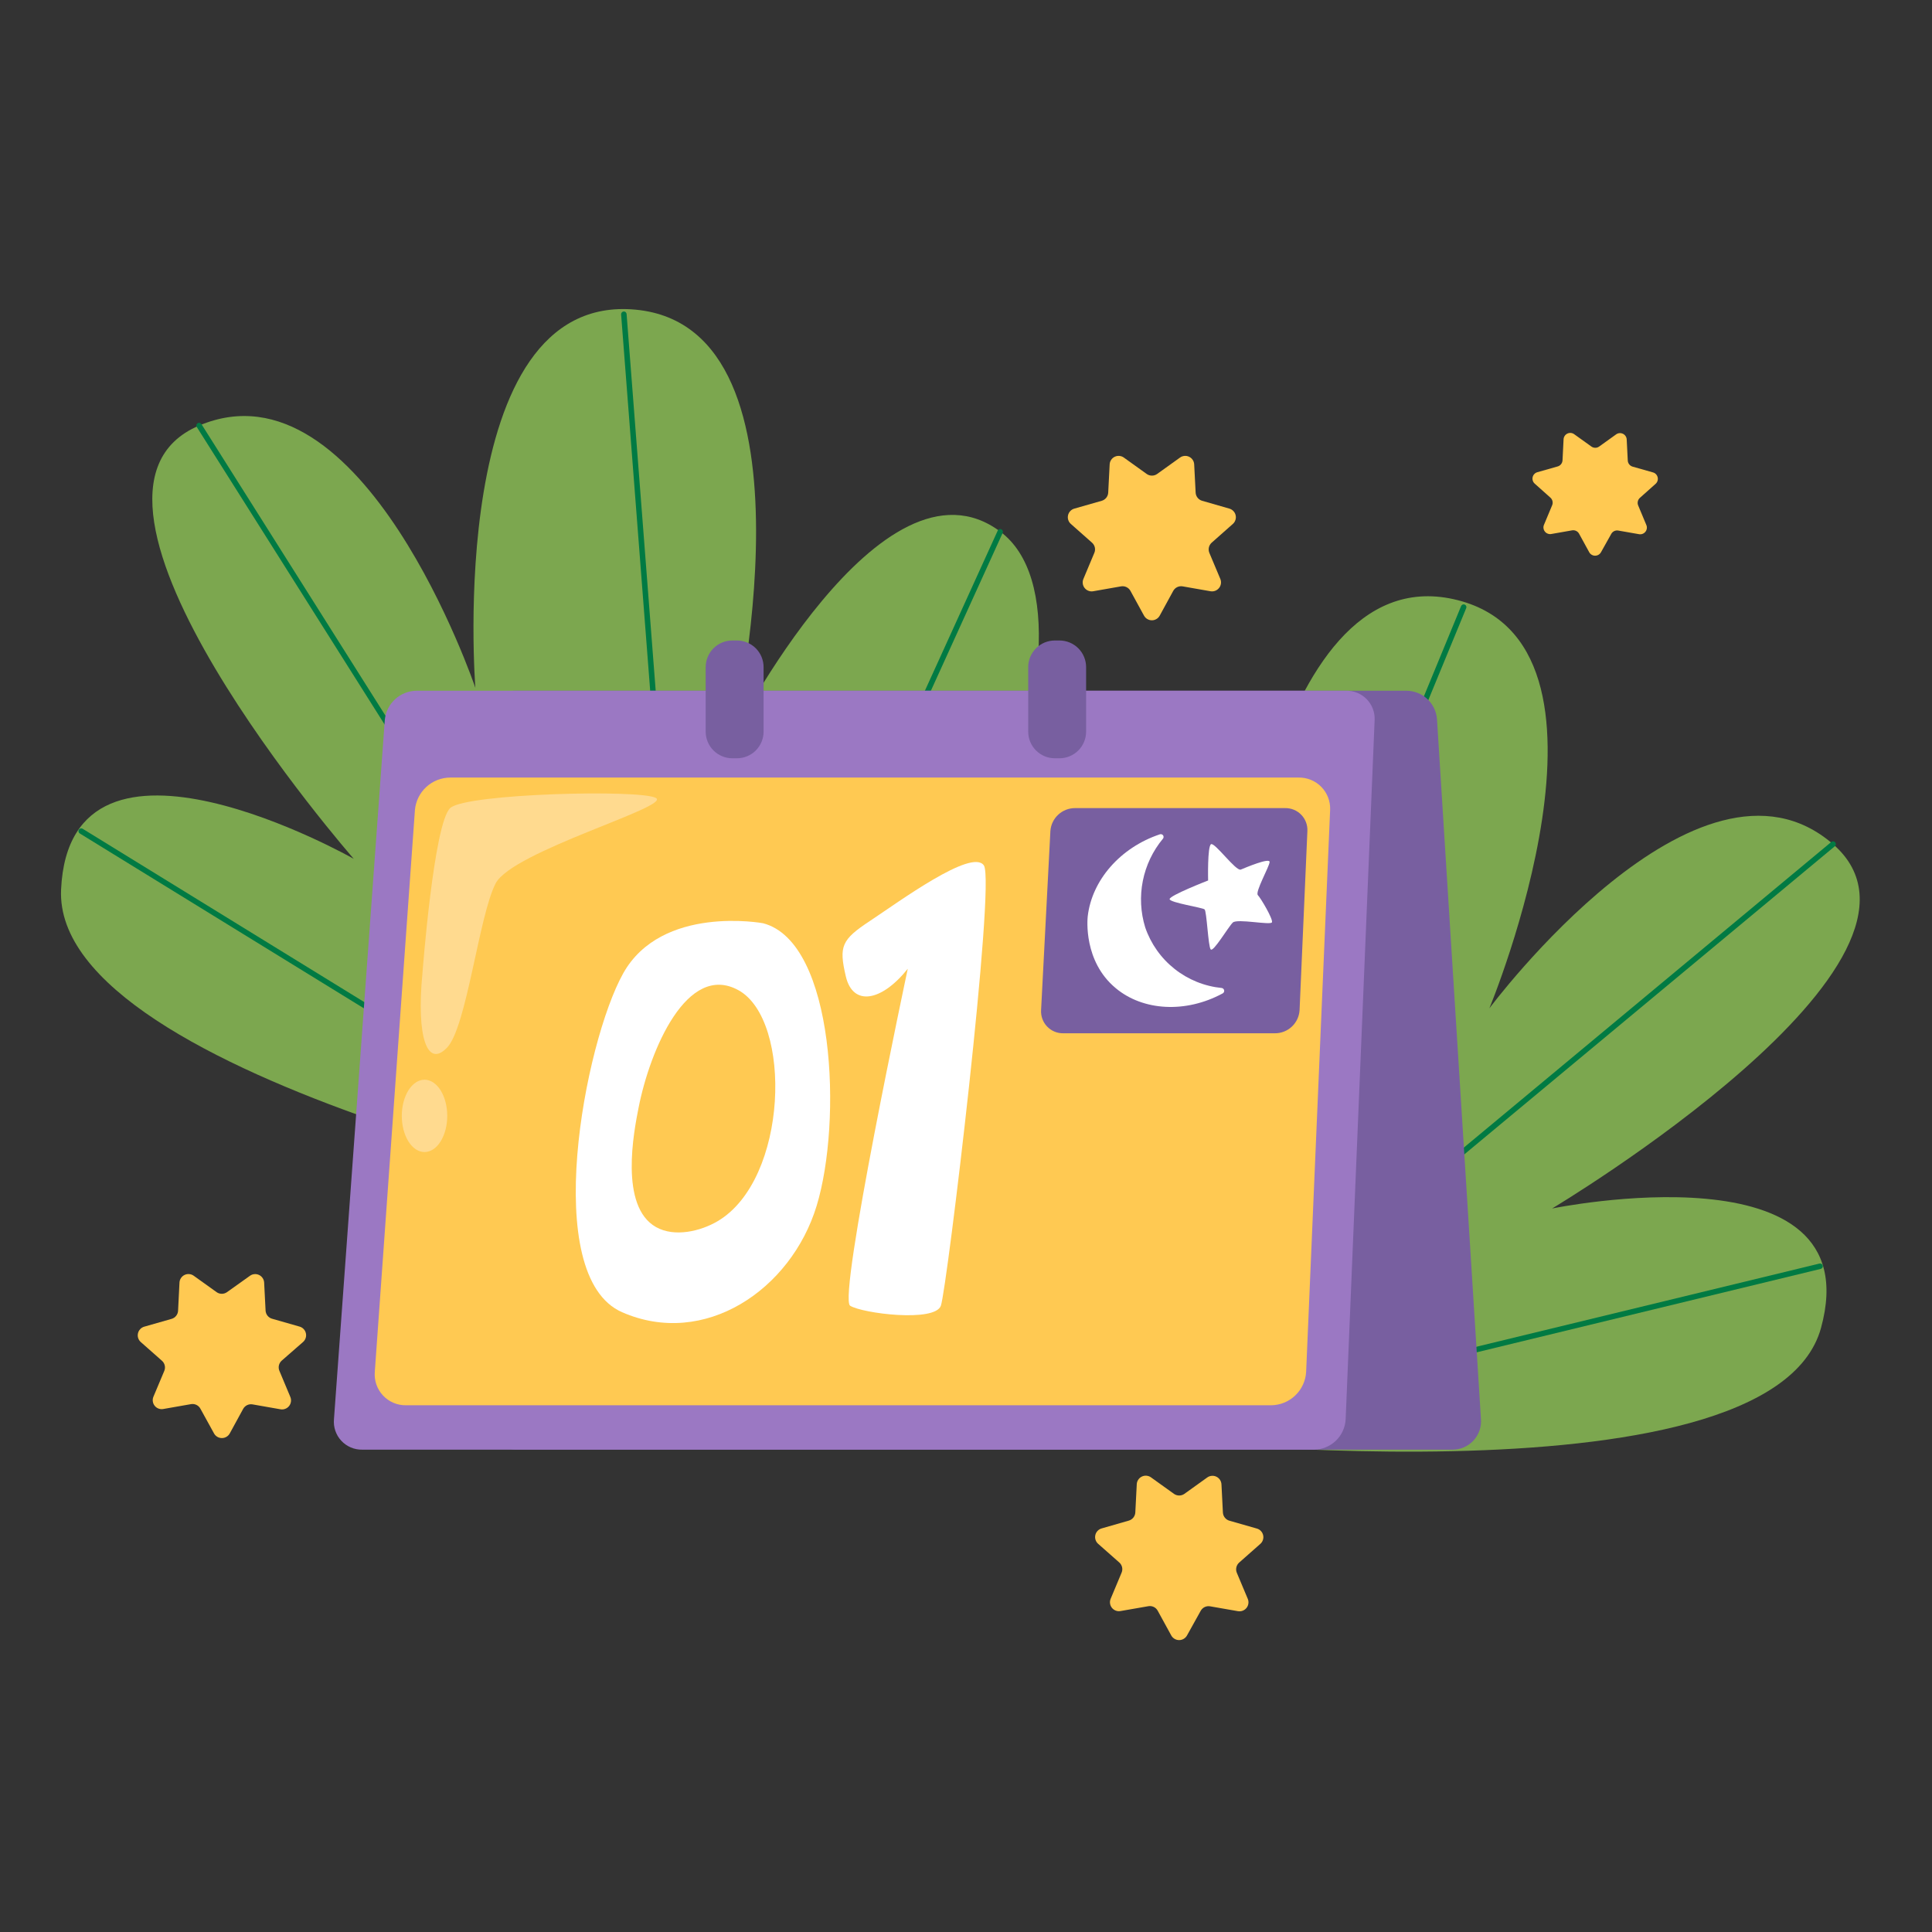 <svg xmlns="http://www.w3.org/2000/svg" xmlns:xlink="http://www.w3.org/1999/xlink" width="1080" zoomAndPan="magnify" viewBox="0 0 810 810" height="1080" preserveAspectRatio="xMidYMid meet" version="1.0"><rect x="0" y="0" width="810" height="810" fill="#333333" stroke="none"/><defs><clipPath id="114e6d42e0"><path d="M 459 618 L 530 618 L 530 687.676 L 459 687.676 Z M 459 618 " clip-rule="nonzero"/></clipPath></defs><path fill="#7ca74f" d="M 470.395 601.84 C 470.395 601.84 742.145 634.402 763.465 556.754 C 784.785 479.102 650.73 506.664 650.73 506.664 C 650.73 506.664 824.832 402.727 768.465 353.883 C 712.098 305.039 624.426 422.746 624.426 422.746 C 624.426 422.746 688.352 268.723 609.434 251.211 C 530.516 233.703 515.496 409.008 515.496 409.008 C 515.496 409.008 494.176 272.496 435.332 292.598 C 376.488 312.699 387.723 509.172 470.395 601.84 Z M 470.395 601.84 " fill-opacity="1" fill-rule="nonzero"/><path fill="#007a43" d="M 470.395 602.988 C 470.152 602.992 469.93 602.922 469.73 602.781 C 469.531 602.645 469.391 602.461 469.309 602.234 C 469.227 602.004 469.215 601.773 469.281 601.539 C 469.344 601.305 469.469 601.109 469.656 600.957 L 767.777 353 C 767.895 352.898 768.027 352.828 768.176 352.781 C 768.324 352.734 768.473 352.719 768.629 352.734 C 768.781 352.746 768.926 352.789 769.062 352.859 C 769.199 352.934 769.316 353.027 769.418 353.145 C 769.52 353.266 769.594 353.398 769.641 353.543 C 769.688 353.691 769.703 353.844 769.691 353.996 C 769.676 354.152 769.633 354.297 769.559 354.434 C 769.488 354.57 769.391 354.688 769.27 354.785 L 474.938 599.562 L 762.773 529.766 C 762.926 529.723 763.078 529.715 763.23 529.734 C 763.383 529.754 763.527 529.805 763.66 529.883 C 763.793 529.961 763.906 530.062 764 530.188 C 764.09 530.312 764.156 530.449 764.191 530.602 C 764.23 530.75 764.234 530.902 764.211 531.055 C 764.184 531.211 764.133 531.352 764.047 531.484 C 763.965 531.613 763.863 531.723 763.734 531.812 C 763.605 531.902 763.469 531.961 763.316 531.992 C 459.898 605.562 470.625 602.988 470.395 602.988 Z M 470.395 602.988 " fill-opacity="1" fill-rule="nonzero"/><path fill="#007a43" d="M 469.262 601.973 L 434.184 292.645 C 434.168 292.34 434.258 292.07 434.453 291.84 C 434.652 291.605 434.902 291.473 435.207 291.441 C 435.508 291.41 435.781 291.484 436.027 291.668 C 436.27 291.855 436.414 292.098 436.461 292.398 L 471.035 597.266 L 612.582 254.098 C 612.641 253.957 612.723 253.832 612.832 253.723 C 612.941 253.613 613.066 253.531 613.207 253.473 C 613.348 253.414 613.496 253.383 613.648 253.387 C 613.805 253.387 613.949 253.414 614.094 253.477 C 614.234 253.531 614.359 253.613 614.465 253.719 C 614.574 253.828 614.66 253.949 614.719 254.09 C 614.777 254.23 614.805 254.375 614.805 254.527 C 614.805 254.68 614.773 254.828 614.715 254.969 L 471.543 602.266 C 471.523 602.418 471.473 602.559 471.398 602.691 C 471.32 602.824 471.223 602.934 471.102 603.027 C 470.984 603.121 470.848 603.188 470.703 603.227 C 470.555 603.266 470.406 603.273 470.254 603.254 C 470.105 603.234 469.965 603.188 469.832 603.113 C 469.699 603.035 469.586 602.938 469.492 602.82 C 469.402 602.699 469.336 602.566 469.293 602.418 C 469.254 602.273 469.242 602.121 469.262 601.973 Z M 469.262 601.973 " fill-opacity="1" fill-rule="nonzero"/><path fill="#7ca74f" d="M 290.484 506.27 C 290.484 506.27 21.887 453.344 25.609 372.922 C 29.332 292.496 148.312 360.066 148.312 360.066 C 148.312 360.066 14.801 207.469 83.5 178.414 C 152.199 149.359 199.301 288.383 199.301 288.383 C 199.301 288.383 186.18 122.16 266.543 129.832 C 346.902 137.508 307.164 308.91 307.164 308.91 C 307.164 308.91 369.566 185.66 419.375 222.879 C 469.18 260.098 397.742 443.637 290.484 506.27 Z M 290.484 506.27 " fill-opacity="1" fill-rule="nonzero"/><path fill="#007a43" d="M 290.484 507.418 C 289.977 507.418 301.816 514.582 33.445 349.426 C 33.316 349.344 33.207 349.242 33.117 349.121 C 33.027 348.996 32.961 348.863 32.926 348.715 C 32.891 348.566 32.883 348.414 32.906 348.266 C 32.93 348.113 32.98 347.973 33.062 347.844 C 33.141 347.711 33.242 347.602 33.367 347.512 C 33.488 347.422 33.625 347.359 33.773 347.32 C 33.922 347.285 34.07 347.281 34.223 347.305 C 34.375 347.328 34.516 347.379 34.645 347.457 L 286.859 502.695 L 82.531 179.07 C 82.441 178.941 82.379 178.801 82.348 178.648 C 82.312 178.492 82.312 178.34 82.344 178.184 C 82.371 178.031 82.434 177.887 82.52 177.758 C 82.609 177.629 82.719 177.523 82.852 177.438 C 82.984 177.352 83.129 177.297 83.285 177.273 C 83.441 177.246 83.594 177.254 83.746 177.293 C 83.898 177.332 84.039 177.398 84.164 177.492 C 84.289 177.586 84.391 177.703 84.469 177.84 L 291.453 505.762 C 291.539 505.934 291.578 506.117 291.57 506.309 C 291.566 506.504 291.512 506.684 291.414 506.848 C 291.32 507.016 291.188 507.148 291.023 507.25 C 290.859 507.352 290.68 507.406 290.484 507.418 Z M 290.484 507.418 " fill-opacity="1" fill-rule="nonzero"/><path fill="#007a43" d="M 289.336 506.352 L 260.406 131.832 C 260.395 131.68 260.414 131.531 260.461 131.383 C 260.512 131.238 260.586 131.105 260.684 130.992 C 260.785 130.875 260.902 130.781 261.039 130.711 C 261.176 130.641 261.32 130.602 261.473 130.586 C 261.625 130.574 261.773 130.594 261.918 130.641 C 262.066 130.691 262.195 130.766 262.309 130.863 C 262.426 130.965 262.52 131.082 262.586 131.219 C 262.652 131.355 262.691 131.5 262.703 131.652 L 291.289 501.727 L 418.324 222.406 C 418.469 222.141 418.684 221.961 418.969 221.867 C 419.254 221.773 419.535 221.789 419.809 221.914 C 420.082 222.039 420.273 222.238 420.391 222.516 C 420.504 222.793 420.512 223.074 420.406 223.355 L 291.52 506.746 C 291.406 506.977 291.238 507.156 291.008 507.273 C 290.777 507.391 290.531 507.43 290.277 507.383 C 290.023 507.336 289.809 507.219 289.633 507.027 C 289.457 506.832 289.359 506.609 289.336 506.352 Z M 289.336 506.352 " fill-opacity="1" fill-rule="nonzero"/><path fill="#785fa0" d="M 609.121 607.777 L 216.422 607.777 C 215.578 607.758 214.746 607.66 213.922 607.48 C 213.098 607.297 212.297 607.035 211.523 606.699 C 210.75 606.359 210.02 605.949 209.328 605.465 C 208.637 604.98 207.996 604.434 207.414 603.824 C 206.828 603.215 206.309 602.555 205.855 601.844 C 205.402 601.133 205.023 600.383 204.715 599.598 C 204.41 598.812 204.184 598.004 204.035 597.172 C 203.891 596.34 203.824 595.504 203.844 594.66 L 203.844 301.5 C 203.848 300.715 203.926 299.938 204.078 299.172 C 204.234 298.402 204.465 297.656 204.766 296.934 C 205.066 296.211 205.438 295.523 205.875 294.875 C 206.312 294.223 206.809 293.621 207.363 293.07 C 207.922 292.516 208.523 292.023 209.176 291.59 C 209.832 291.156 210.52 290.789 211.246 290.492 C 211.969 290.195 212.719 289.969 213.484 289.82 C 214.254 289.668 215.031 289.594 215.816 289.594 L 589.738 289.594 C 590.539 289.602 591.328 289.684 592.113 289.84 C 592.898 289.996 593.66 290.223 594.402 290.52 C 595.148 290.816 595.855 291.18 596.531 291.609 C 597.203 292.039 597.836 292.523 598.418 293.07 C 599 293.617 599.531 294.215 600.004 294.859 C 600.477 295.504 600.887 296.184 601.23 296.906 C 601.578 297.625 601.855 298.371 602.062 299.145 C 602.27 299.918 602.402 300.703 602.465 301.5 L 620.883 594.707 C 620.961 595.531 620.957 596.352 620.863 597.176 C 620.773 597.996 620.598 598.801 620.34 599.586 C 620.082 600.371 619.742 601.121 619.328 601.836 C 618.914 602.551 618.43 603.215 617.879 603.828 C 617.324 604.445 616.715 604.996 616.047 605.48 C 615.379 605.969 614.668 606.383 613.914 606.723 C 613.16 607.062 612.383 607.32 611.574 607.5 C 610.766 607.676 609.949 607.77 609.121 607.777 Z M 609.121 607.777 " fill-opacity="1" fill-rule="nonzero"/><path fill="#9b78c3" d="M 550.871 607.777 L 151.855 607.777 C 151.445 607.785 151.039 607.77 150.629 607.734 C 150.223 607.695 149.816 607.641 149.414 607.562 C 149.016 607.48 148.617 607.383 148.227 607.262 C 147.836 607.141 147.449 607.004 147.074 606.84 C 146.695 606.68 146.328 606.5 145.973 606.301 C 145.613 606.102 145.27 605.887 144.934 605.652 C 144.598 605.414 144.277 605.164 143.969 604.895 C 143.66 604.625 143.367 604.34 143.09 604.039 C 142.809 603.738 142.547 603.426 142.301 603.098 C 142.055 602.77 141.828 602.43 141.617 602.082 C 141.41 601.73 141.219 601.367 141.047 600.996 C 140.875 600.625 140.723 600.246 140.59 599.855 C 140.457 599.469 140.348 599.078 140.258 598.676 C 140.164 598.277 140.098 597.875 140.047 597.469 C 140 597.062 139.973 596.656 139.969 596.246 C 139.961 595.836 139.977 595.43 140.016 595.02 L 161.336 301.793 C 161.414 300.969 161.57 300.16 161.797 299.363 C 162.027 298.566 162.328 297.797 162.695 297.055 C 163.066 296.316 163.504 295.613 164.004 294.953 C 164.504 294.293 165.059 293.684 165.672 293.125 C 166.281 292.566 166.941 292.066 167.645 291.629 C 168.348 291.191 169.086 290.824 169.859 290.52 C 170.629 290.219 171.422 289.992 172.238 289.836 C 173.051 289.68 173.871 289.602 174.699 289.594 L 564.336 289.594 C 565.137 289.578 565.93 289.641 566.719 289.789 C 567.504 289.934 568.27 290.156 569.012 290.457 C 569.754 290.758 570.457 291.133 571.125 291.578 C 571.789 292.023 572.402 292.535 572.965 293.105 C 573.527 293.676 574.023 294.297 574.457 294.973 C 574.895 295.645 575.254 296.355 575.543 297.102 C 575.832 297.848 576.043 298.617 576.172 299.41 C 576.305 300.199 576.355 300.992 576.324 301.793 L 564.172 595.02 C 564.129 595.867 564.008 596.703 563.805 597.527 C 563.605 598.352 563.328 599.152 562.977 599.922 C 562.621 600.695 562.199 601.426 561.711 602.121 C 561.219 602.812 560.668 603.453 560.055 604.039 C 559.441 604.625 558.777 605.152 558.066 605.613 C 557.355 606.074 556.605 606.465 555.82 606.785 C 555.031 607.105 554.223 607.348 553.391 607.516 C 552.559 607.684 551.719 607.77 550.871 607.777 Z M 550.871 607.777 " fill-opacity="1" fill-rule="nonzero"/><path fill="#785fa0" d="M 307.035 268.527 L 308.969 268.527 C 309.703 268.527 310.43 268.598 311.148 268.742 C 311.867 268.883 312.566 269.098 313.242 269.375 C 313.922 269.656 314.562 270 315.172 270.41 C 315.781 270.816 316.348 271.277 316.867 271.797 C 317.383 272.316 317.848 272.879 318.254 273.488 C 318.66 274.098 319.008 274.742 319.285 275.418 C 319.566 276.098 319.777 276.797 319.922 277.516 C 320.066 278.234 320.137 278.961 320.137 279.691 L 320.137 306.746 C 320.137 307.48 320.066 308.203 319.922 308.926 C 319.777 309.645 319.566 310.34 319.285 311.02 C 319.008 311.695 318.66 312.34 318.254 312.949 C 317.848 313.559 317.383 314.121 316.867 314.641 C 316.348 315.16 315.781 315.621 315.172 316.031 C 314.562 316.438 313.918 316.781 313.242 317.062 C 312.566 317.344 311.867 317.555 311.148 317.695 C 310.43 317.84 309.703 317.91 308.969 317.91 L 307.035 317.91 C 306.301 317.91 305.574 317.84 304.855 317.695 C 304.137 317.555 303.438 317.344 302.758 317.062 C 302.082 316.781 301.438 316.438 300.828 316.031 C 300.219 315.621 299.656 315.16 299.137 314.641 C 298.617 314.121 298.156 313.559 297.746 312.949 C 297.34 312.34 296.996 311.695 296.715 311.02 C 296.434 310.34 296.223 309.645 296.078 308.926 C 295.938 308.203 295.863 307.48 295.863 306.746 L 295.863 279.691 C 295.863 278.961 295.938 278.234 296.078 277.516 C 296.223 276.797 296.434 276.098 296.715 275.418 C 296.996 274.742 297.34 274.098 297.746 273.488 C 298.156 272.879 298.617 272.316 299.137 271.797 C 299.656 271.277 300.219 270.816 300.828 270.41 C 301.438 270 302.082 269.656 302.758 269.375 C 303.438 269.098 304.137 268.883 304.855 268.742 C 305.574 268.598 306.301 268.527 307.035 268.527 Z M 307.035 268.527 " fill-opacity="1" fill-rule="nonzero"/><path fill="#785fa0" d="M 442.25 268.527 L 444.188 268.527 C 444.922 268.527 445.648 268.598 446.367 268.742 C 447.086 268.883 447.785 269.098 448.461 269.375 C 449.137 269.656 449.781 270 450.391 270.41 C 451 270.816 451.566 271.277 452.086 271.797 C 452.602 272.316 453.066 272.879 453.473 273.488 C 453.879 274.098 454.227 274.742 454.504 275.418 C 454.785 276.098 454.996 276.797 455.141 277.516 C 455.285 278.234 455.355 278.961 455.355 279.691 L 455.355 306.746 C 455.355 307.48 455.285 308.203 455.141 308.926 C 454.996 309.645 454.785 310.34 454.504 311.02 C 454.227 311.695 453.879 312.34 453.473 312.949 C 453.066 313.559 452.602 314.121 452.086 314.641 C 451.566 315.16 451 315.621 450.391 316.031 C 449.781 316.438 449.137 316.781 448.461 317.062 C 447.785 317.344 447.086 317.555 446.367 317.695 C 445.648 317.84 444.922 317.91 444.188 317.91 L 442.25 317.91 C 441.52 317.91 440.793 317.84 440.074 317.695 C 439.355 317.555 438.656 317.344 437.977 317.062 C 437.301 316.781 436.656 316.438 436.047 316.031 C 435.438 315.621 434.875 315.16 434.355 314.641 C 433.836 314.121 433.371 313.559 432.965 312.949 C 432.559 312.34 432.215 311.695 431.934 311.02 C 431.652 310.34 431.441 309.645 431.297 308.926 C 431.156 308.203 431.082 307.48 431.082 306.746 L 431.082 279.691 C 431.082 278.961 431.156 278.234 431.297 277.516 C 431.441 276.797 431.652 276.098 431.934 275.418 C 432.215 274.742 432.559 274.098 432.965 273.488 C 433.371 272.879 433.836 272.316 434.355 271.797 C 434.875 271.277 435.438 270.816 436.047 270.41 C 436.656 270 437.301 269.656 437.977 269.375 C 438.656 269.098 439.355 268.883 440.074 268.742 C 440.793 268.598 441.52 268.527 442.25 268.527 Z M 442.25 268.527 " fill-opacity="1" fill-rule="nonzero"/><path fill="#ffc952" d="M 532.91 589.168 L 170.258 589.168 C 169.805 589.176 169.355 589.16 168.902 589.121 C 168.453 589.082 168.008 589.02 167.562 588.934 C 167.117 588.848 166.68 588.738 166.25 588.605 C 165.816 588.473 165.391 588.32 164.977 588.141 C 164.559 587.965 164.156 587.77 163.758 587.551 C 163.363 587.332 162.98 587.09 162.609 586.832 C 162.242 586.574 161.883 586.297 161.543 586 C 161.203 585.703 160.879 585.391 160.57 585.059 C 160.262 584.73 159.969 584.383 159.699 584.023 C 159.426 583.664 159.172 583.289 158.941 582.902 C 158.707 582.516 158.496 582.117 158.305 581.707 C 158.113 581.297 157.945 580.879 157.797 580.453 C 157.648 580.023 157.523 579.59 157.422 579.152 C 157.32 578.711 157.242 578.266 157.188 577.82 C 157.129 577.371 157.098 576.922 157.09 576.469 C 157.082 576.016 157.098 575.566 157.137 575.117 L 173.965 339.539 C 174.047 338.625 174.219 337.727 174.469 336.844 C 174.719 335.961 175.047 335.109 175.457 334.289 C 175.863 333.469 176.344 332.691 176.895 331.957 C 177.445 331.223 178.059 330.547 178.734 329.926 C 179.41 329.305 180.141 328.754 180.918 328.266 C 181.695 327.781 182.512 327.367 183.363 327.031 C 184.219 326.695 185.094 326.441 185.996 326.266 C 186.898 326.094 187.805 326 188.723 325.996 L 544.406 325.996 C 545.297 325.977 546.176 326.051 547.047 326.211 C 547.922 326.375 548.77 326.625 549.59 326.961 C 550.41 327.297 551.191 327.711 551.926 328.207 C 552.664 328.703 553.34 329.27 553.961 329.902 C 554.582 330.535 555.133 331.227 555.613 331.973 C 556.09 332.723 556.488 333.508 556.809 334.336 C 557.125 335.168 557.355 336.02 557.5 336.895 C 557.645 337.77 557.695 338.652 557.66 339.539 L 547.605 575.117 C 547.555 576.051 547.418 576.973 547.195 577.879 C 546.973 578.789 546.664 579.668 546.273 580.52 C 545.883 581.371 545.418 582.176 544.875 582.938 C 544.328 583.699 543.719 584.406 543.043 585.051 C 542.367 585.699 541.637 586.277 540.852 586.785 C 540.062 587.293 539.238 587.723 538.371 588.078 C 537.504 588.43 536.609 588.695 535.691 588.879 C 534.773 589.062 533.848 589.16 532.91 589.168 Z M 532.91 589.168 " fill-opacity="1" fill-rule="nonzero"/><path fill="#785fa0" d="M 534.52 433.207 L 445.793 433.207 C 445.164 433.219 444.535 433.164 443.918 433.047 C 443.297 432.93 442.695 432.75 442.109 432.508 C 441.527 432.266 440.977 431.965 440.453 431.609 C 439.934 431.25 439.453 430.844 439.016 430.391 C 438.578 429.934 438.191 429.438 437.855 428.902 C 437.523 428.367 437.246 427.805 437.027 427.211 C 436.809 426.617 436.652 426.008 436.562 425.383 C 436.469 424.758 436.441 424.133 436.48 423.5 L 440.383 348.391 C 440.43 347.746 440.535 347.113 440.699 346.488 C 440.863 345.863 441.086 345.258 441.367 344.676 C 441.645 344.094 441.977 343.539 442.355 343.02 C 442.738 342.5 443.168 342.02 443.641 341.578 C 444.113 341.137 444.621 340.742 445.168 340.398 C 445.715 340.051 446.289 339.762 446.891 339.523 C 447.492 339.285 448.109 339.105 448.742 338.984 C 449.379 338.863 450.02 338.801 450.664 338.801 L 538.781 338.801 C 539.41 338.789 540.031 338.84 540.648 338.957 C 541.266 339.07 541.863 339.25 542.445 339.488 C 543.027 339.727 543.578 340.02 544.098 340.371 C 544.617 340.723 545.098 341.121 545.535 341.574 C 545.973 342.023 546.359 342.512 546.699 343.039 C 547.035 343.57 547.316 344.125 547.539 344.715 C 547.762 345.301 547.926 345.902 548.023 346.523 C 548.125 347.141 548.16 347.766 548.129 348.391 L 544.852 423.535 C 544.809 424.184 544.711 424.824 544.547 425.457 C 544.387 426.09 544.164 426.699 543.887 427.289 C 543.609 427.879 543.277 428.438 542.895 428.965 C 542.512 429.492 542.082 429.977 541.605 430.422 C 541.129 430.867 540.617 431.266 540.066 431.613 C 539.516 431.961 538.938 432.254 538.328 432.492 C 537.723 432.73 537.098 432.91 536.457 433.031 C 535.816 433.152 535.172 433.211 534.52 433.207 Z M 534.52 433.207 " fill-opacity="1" fill-rule="nonzero"/><path fill="#ffffff" d="M 319.906 387.07 C 319.906 387.07 277.449 379.199 261.277 408.09 C 245.105 436.98 226.297 535.012 260.801 550.145 C 295.309 565.277 331.633 540.781 342.375 505.562 C 353.117 470.344 350.184 394.957 319.906 387.07 Z M 300.816 512.023 C 293.668 516.223 282.777 518.812 275.055 514.465 C 259.586 505.777 265.77 474.297 267.723 464.426 C 272.477 440.191 288.109 403.27 309.609 415.156 C 332.289 427.715 330.5 494.578 300.816 512.023 Z M 300.816 512.023 " fill-opacity="1" fill-rule="nonzero"/><path fill="#ffffff" d="M 380.586 406.156 C 380.586 406.156 351.184 544.191 356.43 547.438 C 361.68 550.684 391.902 554.473 394.461 547.438 C 397.02 540.406 417.422 370.23 412.504 362.852 C 407.582 355.477 376.684 378.199 364.762 386.086 C 352.84 393.973 351.641 396.629 354.609 409.336 C 357.578 422.043 369.598 419.926 380.586 406.156 Z M 380.586 406.156 " fill-opacity="1" fill-rule="nonzero"/><path fill="#ffffff" d="M 487.531 351.672 C 487.715 351.473 487.812 351.238 487.832 350.969 C 487.852 350.699 487.785 350.453 487.633 350.23 C 487.48 350.008 487.273 349.859 487.016 349.777 C 486.758 349.695 486.504 349.707 486.254 349.801 C 469.688 355.344 457.766 369.02 456.027 384.234 C 455.914 385.281 454.191 403.023 467.77 414.285 C 479.25 423.879 497.16 424.848 512.594 416.5 C 512.828 416.379 513.004 416.203 513.121 415.965 C 513.238 415.73 513.277 415.484 513.234 415.223 C 513.191 414.965 513.074 414.742 512.887 414.555 C 512.699 414.371 512.477 414.262 512.215 414.223 C 510.418 414.043 508.645 413.738 506.895 413.305 C 505.141 412.875 503.43 412.32 501.758 411.645 C 500.086 410.969 498.469 410.176 496.91 409.27 C 495.352 408.359 493.863 407.348 492.449 406.227 C 491.035 405.109 489.707 403.895 488.465 402.582 C 487.227 401.273 486.082 399.883 485.043 398.41 C 484 396.938 483.066 395.398 482.246 393.793 C 481.426 392.188 480.723 390.531 480.137 388.824 C 479.652 387.25 479.266 385.652 478.977 384.031 C 478.691 382.41 478.504 380.773 478.422 379.129 C 478.336 377.484 478.355 375.844 478.473 374.199 C 478.594 372.559 478.812 370.926 479.137 369.312 C 479.457 367.695 479.875 366.109 480.395 364.543 C 480.914 362.98 481.527 361.457 482.234 359.969 C 482.941 358.48 483.742 357.043 484.625 355.656 C 485.512 354.266 486.48 352.938 487.531 351.672 Z M 487.531 351.672 " fill-opacity="1" fill-rule="nonzero"/><path fill="#ffffff" d="M 506.508 369.148 C 506.508 369.148 506.164 354.785 507.738 353.934 C 509.312 353.082 518.199 365.41 520.219 364.574 C 522.234 363.738 532.402 359.441 532.289 361.41 C 532.172 363.379 526.105 373.984 527.367 375.297 C 528.633 376.609 533.781 385.332 533.273 386.676 C 532.766 388.02 518.727 385.035 516.871 386.773 C 515.02 388.512 508.672 399.367 507.59 398.039 C 506.508 396.711 505.949 382.051 505.016 381.266 C 504.082 380.48 490.598 378.477 490.371 376.984 C 490.141 375.496 506.508 369.148 506.508 369.148 Z M 506.508 369.148 " fill-opacity="1" fill-rule="nonzero"/><path fill="#ffda8f" d="M 177.113 408.039 C 177.113 408.039 181.883 344.785 188.82 338.719 C 195.758 332.652 268.984 330.879 275.055 334.586 C 281.121 338.293 214.816 356.918 207.812 370.348 C 200.809 383.773 195.691 430.566 187.445 439.211 C 179.195 447.852 174.504 435.062 177.113 408.039 Z M 177.113 408.039 " fill-opacity="1" fill-rule="nonzero"/><path fill="#ffda8f" d="M 187.508 467.836 C 187.508 468.832 187.449 469.82 187.328 470.797 C 187.203 471.773 187.023 472.719 186.785 473.641 C 186.543 474.559 186.25 475.434 185.902 476.262 C 185.555 477.09 185.16 477.855 184.719 478.562 C 184.277 479.266 183.797 479.895 183.273 480.445 C 182.754 481 182.207 481.469 181.629 481.848 C 181.051 482.23 180.453 482.516 179.84 482.711 C 179.227 482.906 178.605 483.004 177.98 483.004 C 177.355 483.004 176.734 482.906 176.121 482.711 C 175.508 482.516 174.914 482.23 174.336 481.848 C 173.758 481.469 173.207 481 172.688 480.445 C 172.168 479.895 171.688 479.266 171.242 478.562 C 170.801 477.855 170.406 477.09 170.059 476.262 C 169.711 475.434 169.418 474.559 169.18 473.641 C 168.938 472.719 168.758 471.773 168.637 470.797 C 168.512 469.82 168.453 468.832 168.453 467.836 C 168.453 466.84 168.512 465.855 168.637 464.879 C 168.758 463.902 168.938 462.953 169.18 462.031 C 169.418 461.113 169.711 460.238 170.059 459.41 C 170.406 458.582 170.801 457.816 171.242 457.113 C 171.688 456.406 172.168 455.781 172.688 455.227 C 173.207 454.672 173.758 454.207 174.336 453.824 C 174.914 453.445 175.508 453.156 176.121 452.961 C 176.734 452.766 177.355 452.672 177.98 452.672 C 178.605 452.672 179.227 452.766 179.84 452.961 C 180.453 453.156 181.051 453.445 181.629 453.824 C 182.207 454.207 182.754 454.672 183.273 455.227 C 183.797 455.781 184.277 456.406 184.719 457.113 C 185.16 457.816 185.555 458.582 185.902 459.41 C 186.25 460.238 186.543 461.113 186.785 462.031 C 187.023 462.953 187.203 463.902 187.328 464.879 C 187.449 465.855 187.508 466.84 187.508 467.836 Z M 187.508 467.836 " fill-opacity="1" fill-rule="nonzero"/><path fill="#ffc952" d="M 485.09 198.746 L 494.715 191.844 C 495.273 191.438 495.898 191.207 496.586 191.145 C 497.273 191.082 497.926 191.203 498.547 191.504 C 499.168 191.801 499.672 192.238 500.051 192.816 C 500.43 193.391 500.637 194.023 500.668 194.711 L 501.277 206.535 C 501.297 206.926 501.379 207.305 501.516 207.672 C 501.656 208.043 501.852 208.379 502.094 208.688 C 502.34 208.992 502.629 209.254 502.957 209.473 C 503.281 209.691 503.637 209.852 504.016 209.961 L 515.414 213.238 C 516.074 213.426 516.641 213.77 517.113 214.27 C 517.586 214.766 517.898 215.352 518.051 216.02 C 518.203 216.691 518.172 217.352 517.961 218.004 C 517.75 218.66 517.387 219.211 516.871 219.668 L 508 227.52 C 507.707 227.781 507.461 228.082 507.262 228.422 C 507.062 228.762 506.922 229.121 506.832 229.504 C 506.746 229.891 506.719 230.277 506.754 230.668 C 506.789 231.059 506.883 231.438 507.031 231.801 L 511.625 242.719 C 511.891 243.355 511.973 244.016 511.879 244.695 C 511.781 245.379 511.52 245.988 511.086 246.523 C 510.656 247.062 510.121 247.453 509.477 247.695 C 508.832 247.941 508.172 248.004 507.492 247.883 L 495.832 245.836 C 495.445 245.766 495.055 245.762 494.664 245.816 C 494.277 245.871 493.902 245.98 493.551 246.152 C 493.195 246.324 492.875 246.543 492.59 246.812 C 492.305 247.086 492.066 247.391 491.879 247.738 L 486.203 258.133 C 485.871 258.727 485.414 259.195 484.824 259.539 C 484.238 259.887 483.605 260.059 482.926 260.059 C 482.242 260.059 481.609 259.887 481.023 259.539 C 480.434 259.195 479.977 258.727 479.645 258.133 L 473.953 247.738 C 473.766 247.391 473.527 247.086 473.242 246.812 C 472.957 246.543 472.637 246.324 472.281 246.152 C 471.926 245.98 471.555 245.871 471.168 245.816 C 470.777 245.762 470.387 245.766 470 245.836 L 458.34 247.883 C 457.66 248.004 457 247.945 456.355 247.699 C 455.711 247.457 455.172 247.066 454.742 246.527 C 454.312 245.988 454.051 245.379 453.961 244.695 C 453.867 244.012 453.953 243.355 454.223 242.719 L 458.801 231.801 C 458.953 231.438 459.051 231.059 459.086 230.668 C 459.121 230.277 459.098 229.887 459.012 229.504 C 458.922 229.117 458.777 228.758 458.578 228.418 C 458.375 228.078 458.129 227.781 457.832 227.52 L 448.961 219.668 C 448.445 219.211 448.082 218.66 447.871 218.004 C 447.66 217.352 447.629 216.691 447.781 216.02 C 447.934 215.352 448.246 214.766 448.719 214.27 C 449.191 213.77 449.758 213.426 450.418 213.238 L 461.898 209.961 C 462.277 209.852 462.629 209.688 462.953 209.469 C 463.281 209.25 463.566 208.988 463.809 208.684 C 464.051 208.375 464.242 208.039 464.383 207.672 C 464.523 207.305 464.602 206.926 464.621 206.535 L 465.23 194.711 C 465.262 194.023 465.465 193.391 465.848 192.816 C 466.227 192.238 466.727 191.801 467.348 191.504 C 467.973 191.203 468.625 191.082 469.312 191.145 C 470 191.207 470.621 191.438 471.184 191.844 L 480.809 198.746 C 481.125 198.961 481.465 199.125 481.828 199.238 C 482.195 199.352 482.566 199.406 482.949 199.406 C 483.332 199.406 483.703 199.352 484.07 199.238 C 484.434 199.125 484.773 198.961 485.09 198.746 Z M 485.09 198.746 " fill-opacity="1" fill-rule="nonzero"/><path fill="#ffc952" d="M 95.195 541.719 L 104.82 534.863 C 105.375 534.469 105.992 534.242 106.668 534.184 C 107.348 534.125 107.992 534.242 108.609 534.535 C 109.223 534.828 109.719 535.258 110.102 535.82 C 110.484 536.383 110.695 537.004 110.742 537.684 L 111.348 549.504 C 111.371 549.898 111.457 550.277 111.598 550.641 C 111.742 551.008 111.938 551.344 112.188 551.648 C 112.434 551.953 112.727 552.211 113.055 552.426 C 113.383 552.641 113.738 552.797 114.117 552.898 L 125.598 556.18 C 126.262 556.367 126.828 556.711 127.301 557.207 C 127.777 557.707 128.09 558.293 128.242 558.965 C 128.398 559.633 128.371 560.297 128.16 560.953 C 127.949 561.609 127.59 562.164 127.074 562.621 L 118.121 570.441 C 117.824 570.703 117.574 571 117.375 571.34 C 117.172 571.68 117.027 572.039 116.938 572.422 C 116.848 572.809 116.824 573.195 116.855 573.59 C 116.891 573.98 116.984 574.359 117.137 574.723 L 121.73 585.691 C 121.992 586.324 122.078 586.98 121.98 587.664 C 121.887 588.344 121.625 588.949 121.195 589.488 C 120.766 590.023 120.234 590.418 119.59 590.66 C 118.949 590.906 118.289 590.973 117.613 590.855 L 105.934 588.805 C 105.555 588.734 105.168 588.719 104.781 588.766 C 104.395 588.812 104.027 588.918 103.672 589.078 C 103.316 589.238 102.996 589.453 102.707 589.715 C 102.422 589.973 102.18 590.273 101.984 590.609 L 96.309 601.004 C 95.973 601.594 95.512 602.059 94.926 602.402 C 94.34 602.742 93.707 602.914 93.027 602.914 C 92.352 602.914 91.719 602.742 91.133 602.402 C 90.543 602.059 90.082 601.594 89.75 601.004 L 84.023 590.609 C 83.84 590.262 83.602 589.953 83.316 589.68 C 83.031 589.406 82.715 589.184 82.359 589.012 C 82.004 588.84 81.633 588.727 81.242 588.672 C 80.852 588.617 80.461 588.625 80.074 588.691 L 68.395 590.742 C 67.73 590.852 67.086 590.785 66.457 590.547 C 65.828 590.309 65.301 589.93 64.875 589.406 C 64.449 588.887 64.184 588.293 64.078 587.629 C 63.973 586.965 64.039 586.32 64.277 585.691 L 68.871 574.77 C 69.023 574.406 69.117 574.031 69.152 573.637 C 69.188 573.246 69.16 572.855 69.07 572.473 C 68.98 572.09 68.836 571.727 68.633 571.391 C 68.434 571.051 68.184 570.75 67.887 570.492 L 59.016 562.656 C 58.5 562.195 58.141 561.641 57.93 560.984 C 57.719 560.328 57.691 559.668 57.848 558.996 C 58 558.324 58.312 557.742 58.789 557.242 C 59.262 556.742 59.828 556.398 60.492 556.211 L 71.973 552.934 C 72.344 552.82 72.695 552.656 73.016 552.438 C 73.34 552.219 73.621 551.957 73.863 551.648 C 74.105 551.34 74.293 551.004 74.43 550.641 C 74.566 550.273 74.641 549.895 74.66 549.504 L 75.25 537.684 C 75.293 537 75.508 536.371 75.895 535.805 C 76.281 535.238 76.785 534.805 77.402 534.512 C 78.023 534.219 78.676 534.105 79.359 534.168 C 80.043 534.23 80.664 534.461 81.219 534.863 L 90.848 541.766 C 91.168 541.988 91.516 542.152 91.887 542.266 C 92.258 542.379 92.641 542.434 93.027 542.43 C 93.418 542.426 93.797 542.363 94.164 542.242 C 94.535 542.121 94.879 541.945 95.195 541.719 Z M 95.195 541.719 " fill-opacity="1" fill-rule="nonzero"/><g clip-path="url(#114e6d42e0)"><path fill="#ffc952" d="M 496.52 626.336 L 506.148 619.434 C 506.707 619.035 507.328 618.809 508.016 618.75 C 508.699 618.691 509.352 618.812 509.973 619.109 C 510.59 619.41 511.09 619.844 511.473 620.414 C 511.852 620.988 512.062 621.617 512.102 622.305 L 512.707 634.125 C 512.727 634.52 512.805 634.902 512.945 635.27 C 513.082 635.641 513.277 635.977 513.523 636.285 C 513.766 636.598 514.055 636.859 514.383 637.078 C 514.711 637.297 515.066 637.461 515.445 637.566 L 526.926 640.848 C 527.59 641.031 528.16 641.375 528.637 641.875 C 529.109 642.375 529.426 642.961 529.578 643.633 C 529.73 644.305 529.699 644.969 529.484 645.625 C 529.27 646.281 528.906 646.836 528.387 647.289 L 519.512 655.129 C 519.219 655.391 518.973 655.691 518.773 656.031 C 518.574 656.367 518.434 656.73 518.348 657.113 C 518.258 657.496 518.234 657.883 518.266 658.277 C 518.301 658.668 518.395 659.043 518.547 659.406 L 523.137 670.328 C 523.402 670.961 523.488 671.621 523.391 672.305 C 523.293 672.984 523.031 673.594 522.602 674.133 C 522.172 674.672 521.633 675.062 520.988 675.305 C 520.344 675.547 519.684 675.609 519.004 675.492 L 507.344 673.457 C 506.957 673.391 506.566 673.379 506.176 673.434 C 505.785 673.488 505.414 673.598 505.059 673.77 C 504.703 673.941 504.383 674.16 504.102 674.434 C 503.816 674.707 503.578 675.016 503.391 675.359 L 497.637 685.707 C 497.301 686.297 496.84 686.762 496.254 687.102 C 495.668 687.445 495.035 687.617 494.355 687.617 C 493.676 687.617 493.043 687.445 492.457 687.102 C 491.871 686.762 491.41 686.297 491.074 685.707 L 485.383 675.312 C 485.195 674.965 484.961 674.656 484.676 674.383 C 484.391 674.113 484.07 673.891 483.715 673.719 C 483.363 673.551 482.988 673.438 482.598 673.383 C 482.207 673.332 481.82 673.34 481.434 673.41 L 469.77 675.441 C 469.094 675.562 468.43 675.504 467.785 675.258 C 467.141 675.016 466.605 674.625 466.176 674.086 C 465.746 673.547 465.484 672.938 465.391 672.254 C 465.297 671.57 465.387 670.914 465.656 670.277 L 470.23 659.359 C 470.387 658.996 470.48 658.617 470.516 658.227 C 470.555 657.836 470.527 657.445 470.441 657.062 C 470.355 656.676 470.211 656.316 470.008 655.977 C 469.809 655.637 469.559 655.34 469.262 655.078 L 460.391 647.242 C 459.875 646.785 459.516 646.227 459.305 645.57 C 459.098 644.918 459.066 644.254 459.223 643.582 C 459.375 642.914 459.688 642.328 460.164 641.828 C 460.637 641.328 461.203 640.984 461.867 640.797 L 473.266 637.52 C 473.645 637.41 473.996 637.246 474.32 637.027 C 474.648 636.809 474.934 636.543 475.18 636.234 C 475.422 635.926 475.613 635.586 475.75 635.219 C 475.891 634.848 475.969 634.469 475.988 634.074 L 476.594 622.254 C 476.629 621.566 476.84 620.938 477.223 620.367 C 477.602 619.793 478.102 619.359 478.723 619.062 C 479.34 618.762 479.992 618.641 480.68 618.699 C 481.363 618.758 481.988 618.984 482.547 619.383 L 492.172 626.289 C 492.488 626.516 492.832 626.688 493.203 626.809 C 493.57 626.93 493.949 626.992 494.34 626.996 C 494.727 627 495.109 626.949 495.48 626.836 C 495.852 626.723 496.199 626.555 496.52 626.336 Z M 496.52 626.336 " fill-opacity="1" fill-rule="nonzero"/></g><path fill="#ffc952" d="M 670.379 187.27 L 677.559 182.121 C 677.977 181.816 678.445 181.645 678.957 181.598 C 679.469 181.555 679.961 181.645 680.422 181.867 C 680.887 182.094 681.262 182.418 681.547 182.852 C 681.828 183.281 681.98 183.754 682.004 184.27 L 682.449 193.09 C 682.465 193.383 682.523 193.664 682.629 193.941 C 682.734 194.215 682.879 194.465 683.062 194.695 C 683.246 194.926 683.461 195.121 683.707 195.281 C 683.949 195.445 684.215 195.566 684.496 195.645 L 693.008 198.055 C 693.504 198.195 693.93 198.449 694.285 198.82 C 694.641 199.195 694.875 199.629 694.988 200.133 C 695.102 200.633 695.082 201.129 694.922 201.617 C 694.766 202.105 694.492 202.52 694.109 202.859 L 687.547 208.715 C 687.098 209.113 686.805 209.609 686.668 210.195 C 686.535 210.781 686.582 211.355 686.809 211.91 L 690.238 220.109 C 690.438 220.582 690.504 221.074 690.434 221.582 C 690.363 222.09 690.168 222.543 689.848 222.945 C 689.527 223.348 689.129 223.641 688.648 223.82 C 688.168 224.004 687.676 224.051 687.172 223.961 L 678.461 222.438 C 678.172 222.387 677.883 222.379 677.59 222.418 C 677.297 222.457 677.02 222.543 676.754 222.672 C 676.488 222.801 676.25 222.965 676.039 223.168 C 675.824 223.371 675.648 223.605 675.512 223.863 L 671.215 231.539 C 670.965 231.98 670.617 232.332 670.18 232.59 C 669.738 232.848 669.262 232.977 668.754 232.977 C 668.242 232.977 667.77 232.848 667.328 232.59 C 666.887 232.332 666.543 231.98 666.293 231.539 L 662.047 223.781 C 661.906 223.523 661.73 223.289 661.52 223.086 C 661.305 222.883 661.066 222.719 660.801 222.59 C 660.535 222.461 660.258 222.375 659.965 222.336 C 659.676 222.297 659.383 222.305 659.094 222.355 L 650.402 223.879 C 649.895 223.973 649.398 223.93 648.918 223.746 C 648.434 223.566 648.031 223.277 647.711 222.875 C 647.387 222.473 647.191 222.016 647.121 221.504 C 647.051 220.992 647.117 220.5 647.32 220.027 L 650.746 211.828 C 650.977 211.273 651.023 210.699 650.887 210.113 C 650.75 209.527 650.457 209.031 650.008 208.633 L 643.449 202.777 C 643.062 202.438 642.789 202.023 642.633 201.535 C 642.477 201.047 642.453 200.551 642.566 200.051 C 642.684 199.547 642.918 199.113 643.273 198.738 C 643.625 198.367 644.051 198.113 644.547 197.977 L 653.043 195.562 C 653.324 195.484 653.59 195.363 653.832 195.203 C 654.078 195.039 654.293 194.844 654.477 194.613 C 654.66 194.383 654.805 194.133 654.91 193.859 C 655.016 193.582 655.074 193.301 655.094 193.008 L 655.535 184.188 C 655.559 183.672 655.711 183.199 655.996 182.77 C 656.277 182.336 656.652 182.012 657.117 181.785 C 657.582 181.562 658.07 181.473 658.582 181.516 C 659.098 181.562 659.562 181.734 659.98 182.039 L 667.164 187.188 C 667.637 187.535 668.168 187.719 668.758 187.734 C 669.348 187.75 669.887 187.594 670.379 187.27 Z M 670.379 187.27 " fill-opacity="1" fill-rule="nonzero"/></svg>